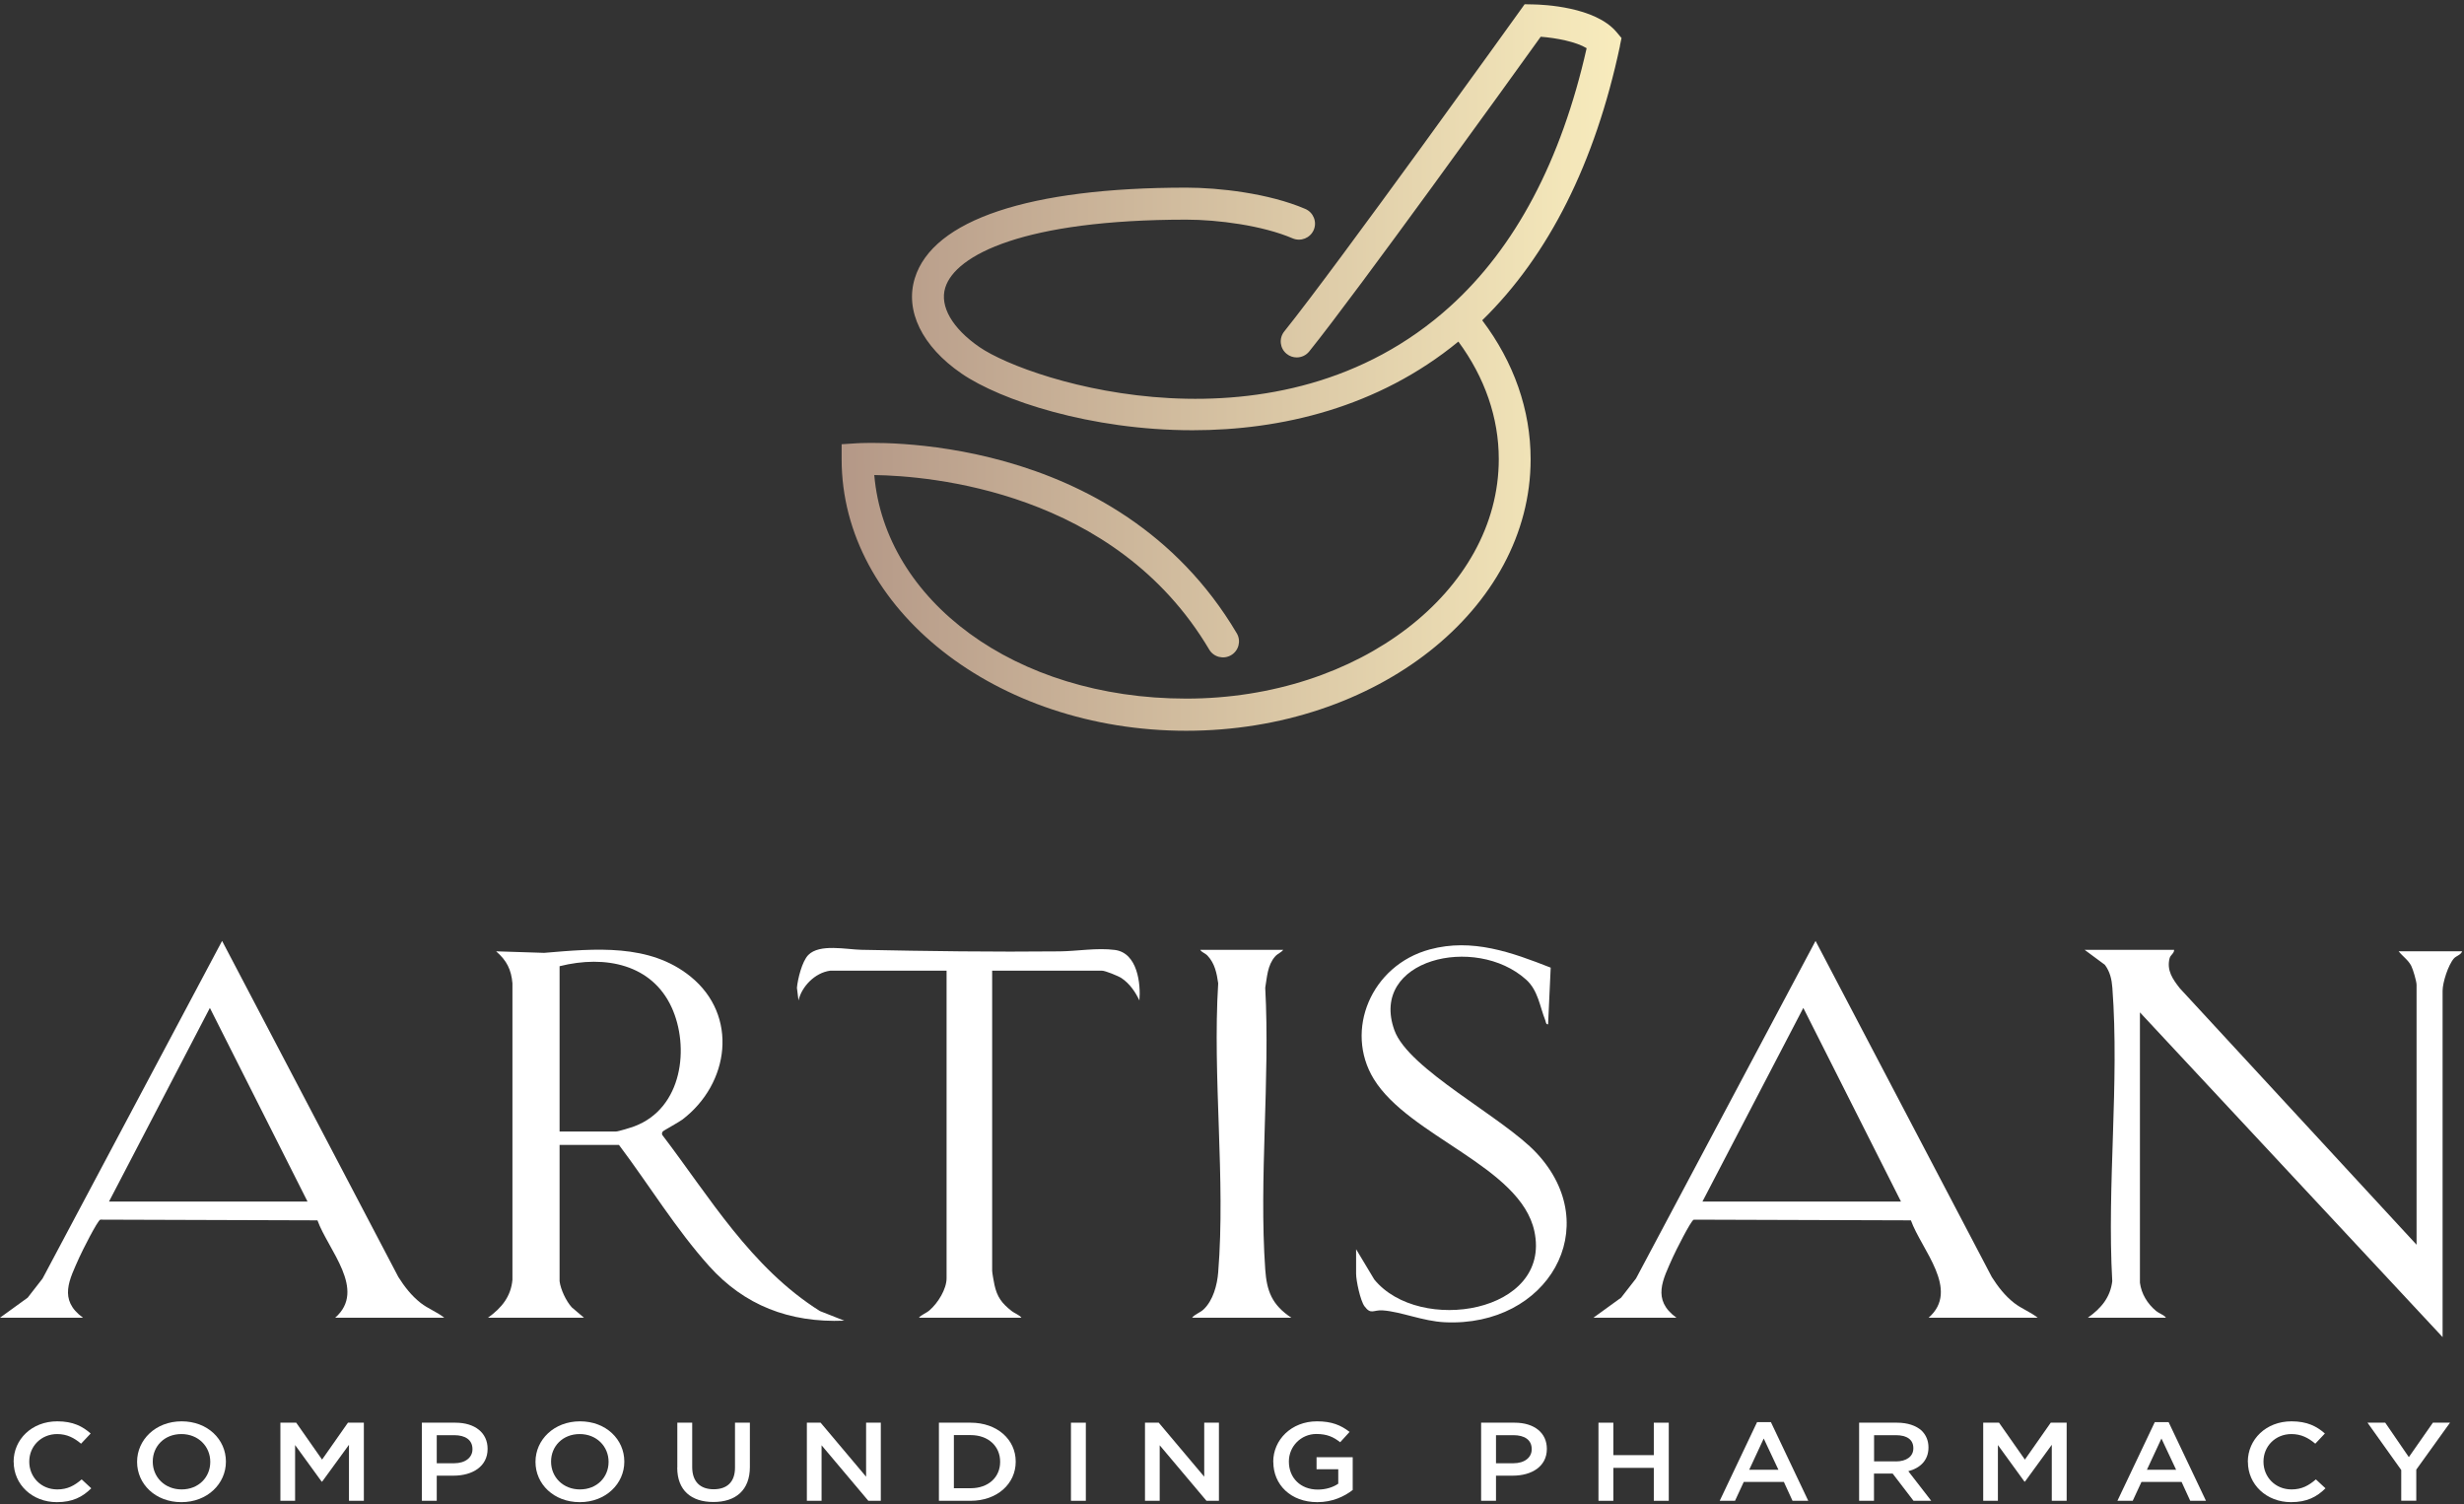 <svg width="362" height="221" viewBox="0 0 362 221" fill="none" xmlns="http://www.w3.org/2000/svg">
<rect x="0" y="0" width="362" height="221" fill="#333333" stroke="none"/>
<path d="M2 214.791V214.756C2 211.495 4.655 208.819 8.416 208.819C10.728 208.819 12.126 209.555 13.32 210.607L11.91 212.103C10.893 211.25 9.839 210.689 8.403 210.689C6.053 210.689 4.3 212.477 4.3 214.721V214.756C4.3 217 6.027 218.823 8.416 218.823C9.928 218.823 10.931 218.262 11.999 217.35L13.409 218.659C12.138 219.921 10.665 220.693 8.352 220.693C4.719 220.693 2.013 218.087 2.013 214.791H2Z" fill="white"/>
<path d="M20.142 214.791V214.756C20.142 211.542 22.849 208.819 26.685 208.819C30.522 208.819 33.19 211.495 33.19 214.721V214.756C33.19 217.97 30.484 220.693 26.647 220.693C22.81 220.693 20.142 218.017 20.142 214.791ZM30.891 214.791V214.756C30.891 212.524 29.15 210.689 26.647 210.689C24.144 210.689 22.442 212.489 22.442 214.721V214.756C22.442 216.988 24.183 218.823 26.685 218.823C29.188 218.823 30.891 217.023 30.891 214.791Z" fill="white"/>
<path d="M41.182 209.018H43.519L47.318 214.44L51.117 209.018H53.455V220.494H51.269V212.267L47.331 217.677H47.255L43.354 212.302V220.494H41.194V209.018H41.182Z" fill="white"/>
<path d="M61.98 209.018H66.896C69.818 209.018 71.635 210.537 71.635 212.851V212.886C71.635 215.445 69.412 216.801 66.642 216.801H64.165V220.494H61.98V209.018ZM66.718 214.978C68.37 214.978 69.412 214.125 69.412 212.933V212.898C69.412 211.542 68.357 210.853 66.718 210.853H64.165V214.978H66.718Z" fill="white"/>
<path d="M78.673 214.791V214.756C78.673 211.542 81.379 208.819 85.216 208.819C89.053 208.819 91.721 211.495 91.721 214.721V214.756C91.721 217.97 89.015 220.693 85.178 220.693C81.341 220.693 78.673 218.017 78.673 214.791ZM89.409 214.791V214.756C89.409 212.524 87.668 210.689 85.165 210.689C82.663 210.689 80.96 212.489 80.96 214.721V214.756C80.96 216.988 82.701 218.823 85.204 218.823C87.706 218.823 89.409 217.023 89.409 214.791Z" fill="white"/>
<path d="M99.509 215.621V209.018H101.695V215.539C101.695 217.689 102.876 218.799 104.845 218.799C106.815 218.799 107.983 217.736 107.983 215.621V209.018H110.169V215.527C110.169 218.951 108.072 220.669 104.807 220.669C101.542 220.669 99.497 218.951 99.497 215.621H99.509Z" fill="white"/>
<path d="M118.528 209.018H120.561L127.244 216.953V209.018H129.404V220.494H127.574L120.701 212.337V220.494H118.541V209.018H118.528Z" fill="white"/>
<path d="M137.941 209.018H142.591C146.504 209.018 149.223 211.495 149.223 214.721V214.756C149.223 217.981 146.517 220.494 142.591 220.494H137.941V209.018ZM140.139 210.853V218.647H142.604C145.221 218.647 146.936 217.023 146.936 214.779V214.744C146.936 212.5 145.221 210.841 142.604 210.841H140.139V210.853Z" fill="white"/>
<path d="M157.341 209.018H159.526V220.494H157.341V209.018Z" fill="white"/>
<path d="M168.204 209.018H170.237L176.92 216.953V209.018H179.079V220.494H177.25L170.377 212.337V220.494H168.217V209.018H168.204Z" fill="white"/>
<path d="M187.058 214.791V214.756C187.058 211.542 189.713 208.819 193.486 208.819C195.646 208.819 196.993 209.38 198.276 210.374L196.891 211.893C195.926 211.133 194.973 210.677 193.398 210.677C191.123 210.677 189.357 212.512 189.357 214.709V214.744C189.357 217.105 191.047 218.846 193.601 218.846C194.795 218.846 195.85 218.507 196.612 217.981V215.855H193.423V214.09H198.734V218.905C197.488 219.875 195.735 220.693 193.537 220.693C189.637 220.693 187.071 218.133 187.071 214.791H187.058Z" fill="white"/>
<path d="M217.6 209.018H222.517C225.439 209.018 227.256 210.537 227.256 212.851V212.886C227.256 215.445 225.032 216.801 222.263 216.801H219.785V220.494H217.6V209.018ZM222.339 214.978C223.991 214.978 225.032 214.125 225.032 212.933V212.898C225.032 211.542 223.978 210.853 222.339 210.853H219.785V214.978H222.339Z" fill="white"/>
<path d="M234.84 209.018H237.026V213.786H242.971V209.018H245.169V220.494H242.971V215.656H237.026V220.494H234.84V209.018Z" fill="white"/>
<path d="M258.141 208.936H260.174L265.662 220.494H263.35L262.079 217.725H256.184L254.901 220.494H252.652L258.141 208.936ZM261.279 215.937L259.119 211.344L256.985 215.937H261.279Z" fill="white"/>
<path d="M273.133 209.018H278.697C280.26 209.018 281.493 209.45 282.293 210.163C282.954 210.806 283.322 211.636 283.322 212.641V212.676C283.322 214.557 282.09 215.691 280.362 216.147L283.729 220.494H281.124L278.062 216.497H275.318V220.494H273.133V209.018ZM278.532 214.709C280.095 214.709 281.099 213.973 281.099 212.793V212.757C281.099 211.507 280.159 210.853 278.52 210.853H275.331V214.697H278.532V214.709Z" fill="white"/>
<path d="M291.351 209.018H293.689L297.488 214.44L301.286 209.018H303.624V220.494H301.439V212.267L297.5 217.677H297.424L293.524 212.302V220.494H291.364V209.018H291.351Z" fill="white"/>
<path d="M316.571 208.936H318.603L324.092 220.494H321.779L320.509 217.725H314.614L313.331 220.494H311.082L316.571 208.936ZM319.709 215.937L317.549 211.344L315.414 215.937H319.709Z" fill="white"/>
<path d="M330.241 214.791V214.756C330.241 211.495 332.897 208.819 336.657 208.819C338.969 208.819 340.367 209.556 341.561 210.607L340.151 212.103C339.135 211.25 338.08 210.689 336.644 210.689C334.294 210.689 332.541 212.477 332.541 214.721V214.756C332.541 217 334.269 218.823 336.657 218.823C338.169 218.823 339.173 218.262 340.24 217.35L341.65 218.659C340.38 219.921 338.906 220.693 336.594 220.693C332.96 220.693 330.254 218.087 330.254 214.791H330.241Z" fill="white"/>
<path d="M352.779 215.971L347.824 209.018H350.428L353.897 214.078L357.429 209.018H359.944L354.989 215.913V220.482H352.779V215.96V215.971Z" fill="white"/>
<path d="M314.389 188.455C314.597 190.067 315.477 191.544 316.778 192.615C317.242 192.996 317.909 193.167 318.213 193.595H306.739C308.724 192.193 310.037 190.587 310.324 188.233C309.528 174.152 311.393 159.08 310.338 145.115C310.245 143.889 309.999 142.772 309.236 141.748L306.263 139.547H319.409C319.438 140.069 318.876 140.275 318.744 140.793C318.297 142.572 319.201 143.865 320.267 145.216L355.031 182.873V144.687C355.031 144.176 354.519 142.432 354.249 141.901C353.809 141.037 352.986 140.51 352.4 139.764H361.724C361.552 140.3 360.849 140.438 360.524 140.806C359.675 141.769 358.855 144.356 358.855 145.563V196.443L314.389 148.738V188.457V188.455Z" fill="white"/>
<path d="M82.211 188.237C82.366 189.442 83.153 191.129 84.002 192.07L85.795 193.597H71.691C73.724 192.136 75.056 190.477 75.285 188.027V144.461C75.115 142.476 74.458 141.12 72.887 139.766L79.948 139.992C87.421 139.362 95.43 138.586 101.459 143.478C108.516 149.205 107.196 159.187 100.251 164.486C99.747 164.869 97.47 166.102 97.377 166.234C97.255 166.405 97.216 166.552 97.3 166.748C104.223 175.824 110.295 186.221 120.456 192.617L124.045 194.032C115.915 194.359 109.334 191.735 104.211 186.041C99.29 180.572 95.335 174.047 90.937 168.213H82.211V188.237ZM82.211 166.243H90.459C90.844 166.243 92.713 165.657 93.204 165.473C100.306 162.812 101.327 153.794 98.673 148.002C95.794 141.719 88.976 140.255 82.211 141.954V166.245V166.243Z" fill="white"/>
<path d="M65.261 193.595H49.243C53.911 189.508 48.196 183.626 46.639 179.29L14.738 179.189C14.31 179.323 12.009 183.935 11.67 184.696C10.204 187.996 8.54 190.945 12.189 193.595H0L4.068 190.649L6.256 187.836L32.63 138.237L58.527 187.617C59.409 189.012 60.444 190.359 61.788 191.414C62.893 192.281 64.197 192.739 65.261 193.595ZM45.18 176.528L30.834 148.079L16.015 176.528H45.18Z" fill="white"/>
<path d="M299.363 193.595H283.345C288.013 189.508 282.298 183.626 280.741 179.29L248.84 179.19C248.412 179.323 246.111 183.935 245.772 184.696C244.306 187.996 242.641 190.945 246.291 193.595H234.099L238.167 190.649L240.355 187.836L266.732 138.237L292.628 187.617C293.511 189.012 294.546 190.359 295.89 191.414C296.995 192.281 298.298 192.739 299.363 193.595ZM279.282 176.528L264.936 148.079L250.117 176.528H279.282Z" fill="white"/>
<path d="M121.979 142.61C119.695 142.904 117.76 144.99 117.313 146.984L117.081 145.128C117.198 143.854 117.82 141.258 118.748 140.308C120.405 138.612 124.356 139.499 126.522 139.542C136.226 139.738 145.967 139.878 155.695 139.773C158.301 139.744 161.157 139.222 163.792 139.564C167.142 139.999 167.606 144.584 167.398 146.989C166.817 145.756 165.978 144.512 164.768 143.704C164.287 143.384 162.379 142.61 161.9 142.61H145.763V186.704C145.763 186.978 146.024 188.415 146.108 188.795C146.5 190.554 147.169 191.463 148.628 192.614C149.097 192.983 149.754 193.174 150.063 193.595H135.004C135.392 193.141 136.052 192.946 136.561 192.507C137.81 191.432 139.067 189.383 139.067 187.799V142.61H121.974H121.979Z" fill="white"/>
<path d="M199.233 183.531L201.904 187.981C208.528 196.09 227.992 192.904 225.424 180.894C223.388 171.377 206.988 166.976 201.823 158.514C197.478 151.396 201.433 141.824 210.049 139.49C216.317 137.792 222.128 139.937 227.822 142.164L227.439 150.486C227.105 150.538 227.114 150.117 227.023 149.889C226.215 147.866 225.978 145.514 224.214 143.926C216.75 137.21 201.118 140.96 204.858 151.357C206.938 157.138 220.801 164.099 225.763 169.422C235.871 180.269 227.425 194.99 212.252 194.262C209.019 194.106 205.864 192.711 203.145 192.518C201.756 192.419 201.426 193.207 200.467 191.917C199.85 191.089 199.233 188.139 199.233 187.138V183.527V183.531Z" fill="white"/>
<path d="M188.521 139.549C188.231 139.955 187.722 140.08 187.327 140.532C186.196 141.831 186.156 143.551 185.883 145.117C186.612 158.674 184.945 173.033 185.883 186.496C186.103 189.655 186.851 191.697 189.719 193.597H175.138C175.519 193.097 176.325 192.847 176.808 192.393C178.24 191.05 178.824 188.766 178.972 186.932C180.074 173.224 178.12 158.297 178.972 144.461C178.761 143.002 178.484 141.557 177.415 140.416C177.044 140.021 176.545 139.922 176.336 139.547H188.525L188.521 139.549Z" fill="white"/>
<path d="M237.992 6.715L238.227 5.586L237.486 4.704C234.36 0.99 226.73 0.672 225.226 0.649L223.991 0.625L223.274 1.625C223.004 2.001 196.331 39.182 188.679 48.693C187.868 49.703 188.02 51.185 189.043 51.996C189.478 52.348 189.995 52.513 190.513 52.513C191.194 52.513 191.888 52.207 192.346 51.631C199.447 42.803 221.875 11.628 226.354 5.398C228.658 5.574 231.527 6.127 233.102 7.079C229.375 23.619 222.616 36.385 213 45.06C187.797 67.795 151.415 56.157 143.903 50.996C139.906 48.246 138.026 44.99 138.872 42.262C140.365 37.443 150.451 32.282 174.267 32.27H174.29C178.875 32.27 185.481 33.117 189.913 35.021C191.112 35.527 192.487 34.974 193.005 33.787C193.522 32.588 192.958 31.212 191.77 30.695C186.375 28.38 178.992 27.568 174.302 27.568H174.279C151.215 27.568 137.05 32.306 134.405 40.864C132.912 45.66 135.475 50.903 141.258 54.876C146.995 58.814 160.231 63.21 175.207 63.21C188.162 63.21 202.421 59.907 214.258 50.185C218.137 55.452 220.194 61.365 220.194 67.454C220.194 86.85 199.599 102.637 174.29 102.637C148.981 102.637 130.008 88.12 128.445 69.793C136.533 69.911 163.828 72.097 177.652 95.431C178.311 96.548 179.757 96.912 180.873 96.254C181.99 95.596 182.366 94.15 181.696 93.033C163.958 63.081 127.399 65.032 125.847 65.126L123.649 65.267V67.477C123.649 89.471 146.348 107.363 174.267 107.363C202.186 107.363 224.873 89.471 224.873 67.477C224.873 60.236 222.416 53.218 217.761 47.059C227.518 37.525 234.336 23.971 238.004 6.726L237.992 6.715Z" fill="url(#paint0_linear_104_108)"/>
<defs>
<linearGradient id="paint0_linear_104_108" x1="123.649" y1="53.994" x2="238.227" y2="53.994" gradientUnits="userSpaceOnUse">
<stop stop-color="#B49887"/>
<stop offset="1" stop-color="#F8ECBD"/>
</linearGradient>
</defs>
</svg>
